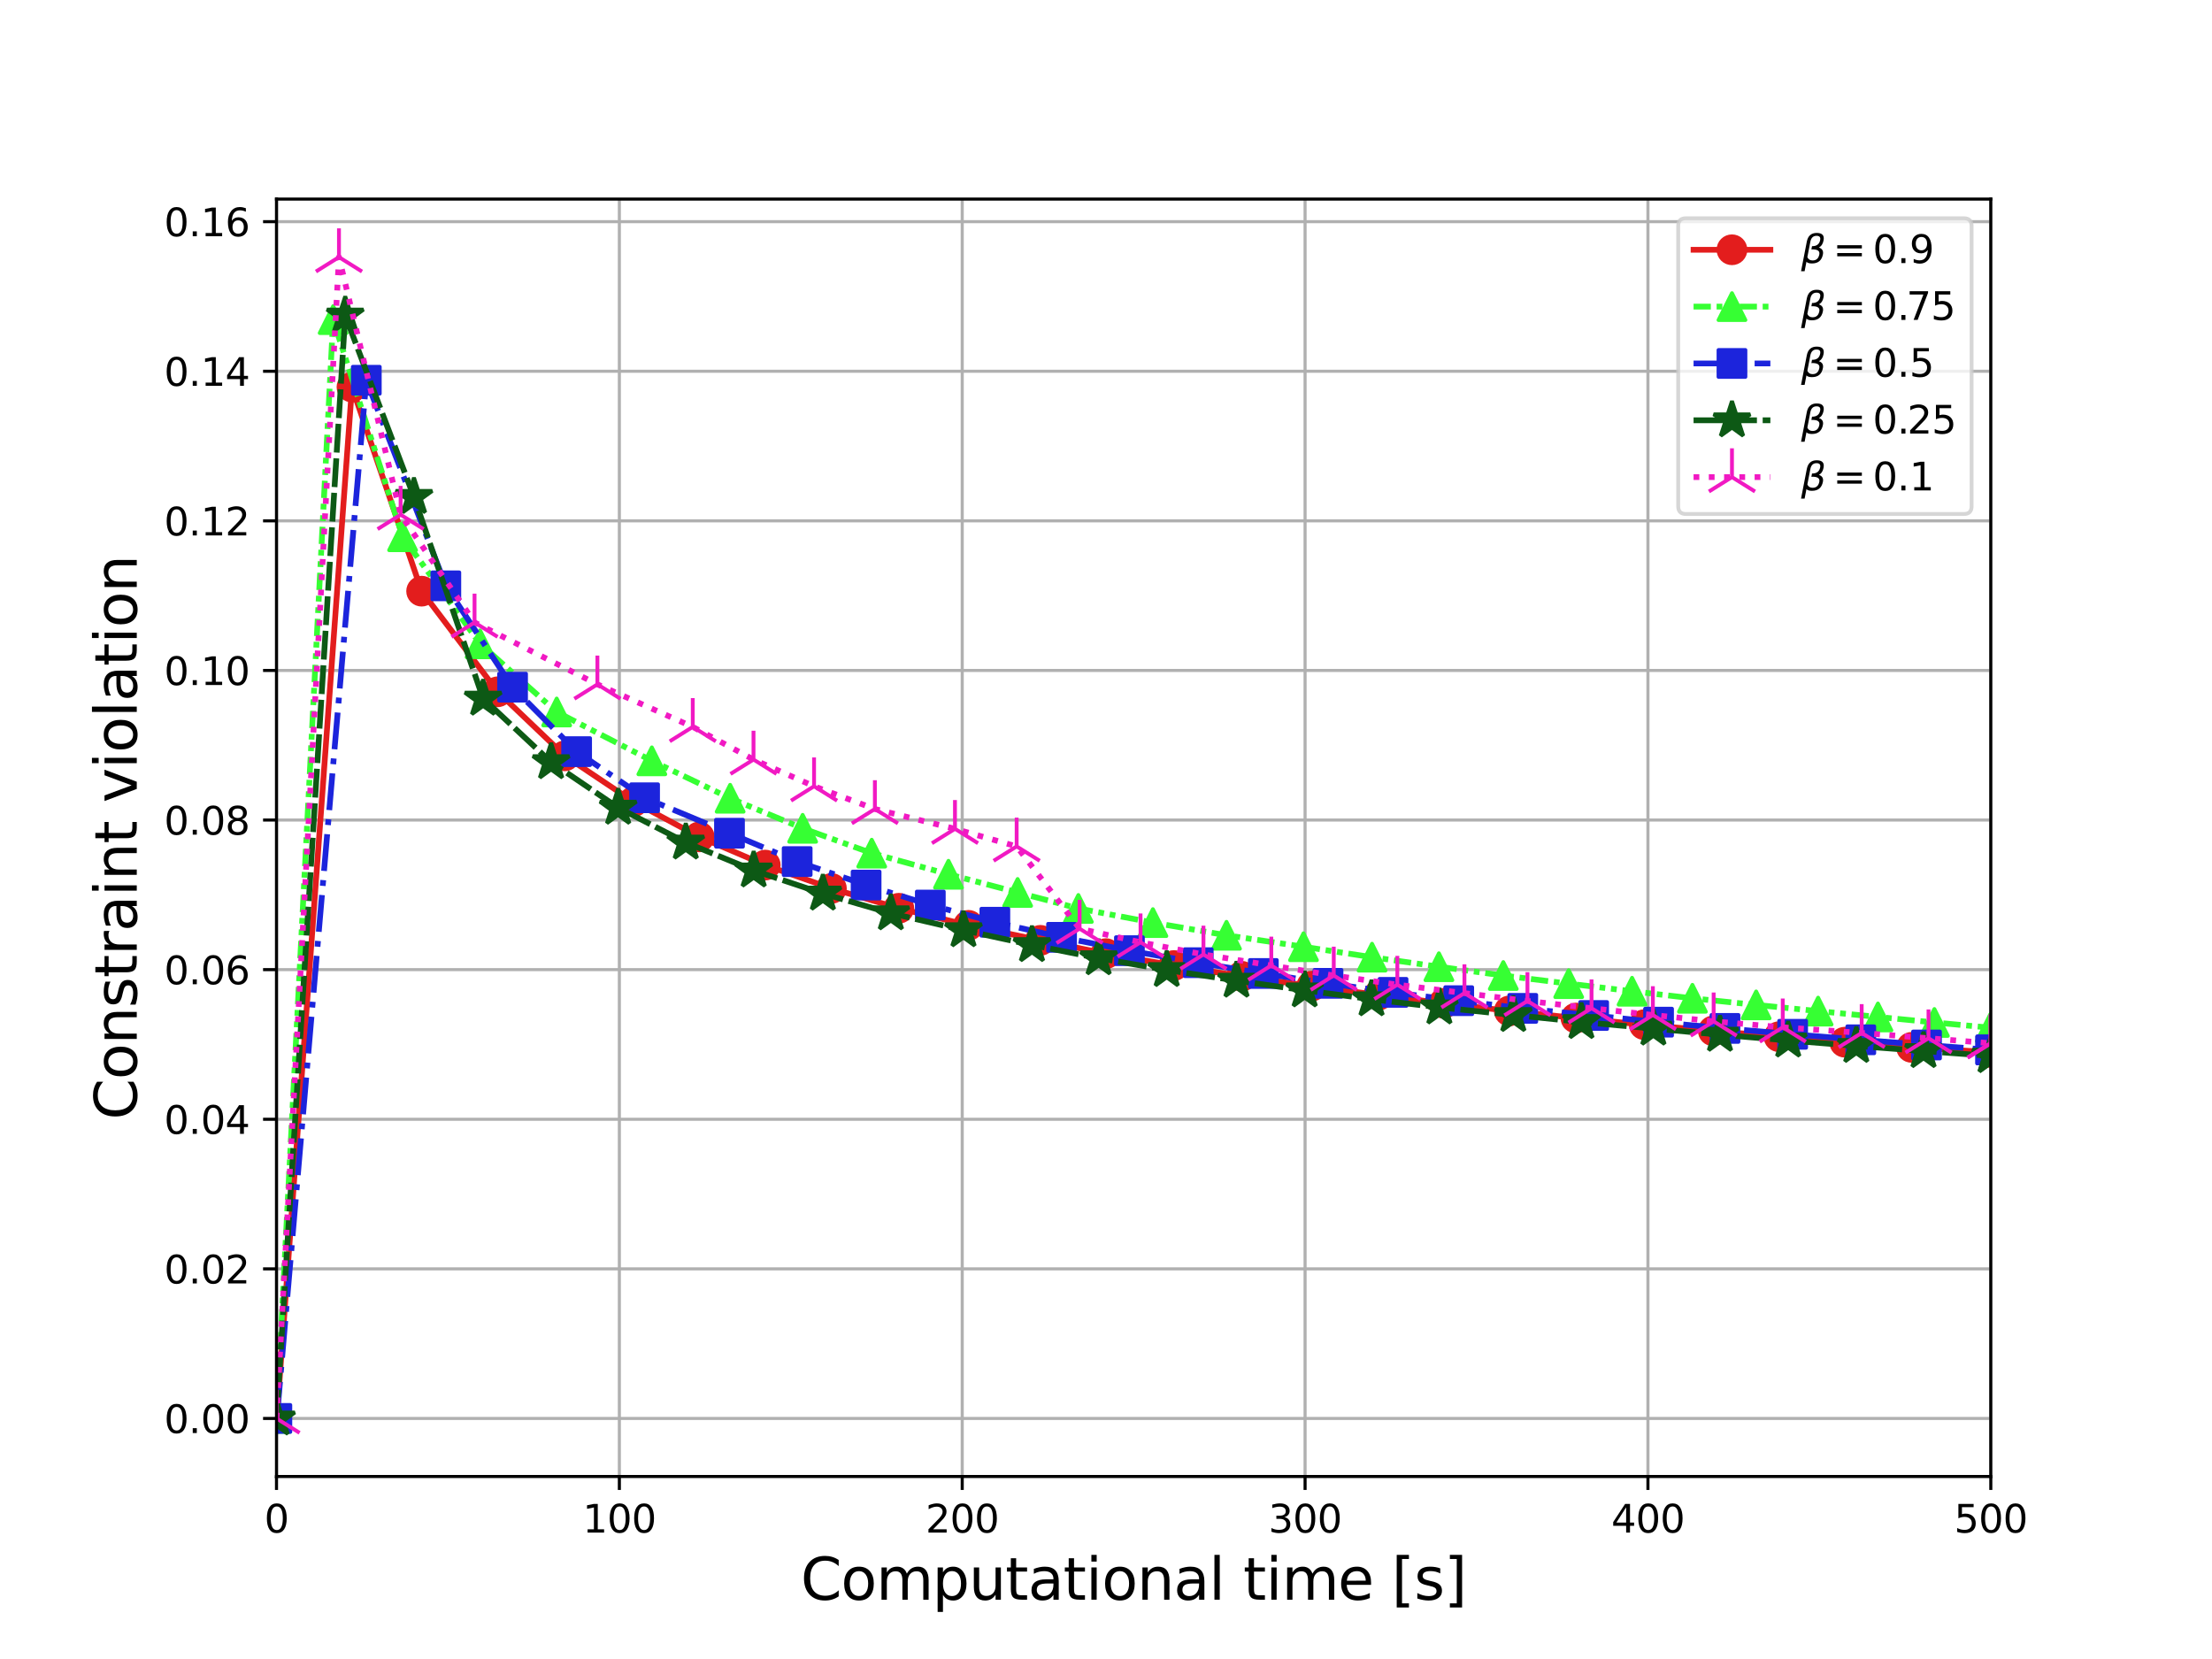 <?xml version="1.0" encoding="utf-8" standalone="no"?>
<!DOCTYPE svg PUBLIC "-//W3C//DTD SVG 1.1//EN"
  "http://www.w3.org/Graphics/SVG/1.1/DTD/svg11.dtd">
<svg xmlns:xlink="http://www.w3.org/1999/xlink" width="576pt" height="432pt" viewBox="0 0 576 432" xmlns="http://www.w3.org/2000/svg" version="1.1">
 <defs>
  <style type="text/css">*{stroke-linejoin: round; stroke-linecap: butt}</style>
 </defs>
 <g id="figure_1">
  <g id="patch_1">
   <path d="M 0 432 
L 576 432 
L 576 0 
L 0 0 
z
" style="fill: #ffffff"/>
  </g>
  <g id="axes_1">
   <g id="patch_2">
    <path d="M 72 384.48 
L 518.4 384.48 
L 518.4 51.84 
L 72 51.84 
z
" style="fill: #ffffff"/>
   </g>
   <g id="matplotlib.axis_1">
    <g id="xtick_1">
     <g id="line2d_1">
      <path d="M 72 384.48 
L 72 51.84 
" clip-path="url(#pdcfd34e1a6)" style="fill: none; stroke: #b0b0b0; stroke-width: 0.8; stroke-linecap: square"/>
     </g>
     <g id="line2d_2">
      <defs>
       <path id="me6bd2b73e7" d="M 0 0 
L 0 3.5 
" style="stroke: #000000; stroke-width: 0.8"/>
      </defs>
      <g>
       <use xlink:href="#me6bd2b73e7" x="72" y="384.48" style="stroke: #000000; stroke-width: 0.8"/>
      </g>
     </g>
     <g id="text_1">
      <!-- 0 -->
      <g transform="translate(68.819 399.078) scale(0.1 -0.1)">
       <defs>
        <path id="DejaVuSans-30" d="M 2034 4250 
Q 1547 4250 1301 3770 
Q 1056 3291 1056 2328 
Q 1056 1369 1301 889 
Q 1547 409 2034 409 
Q 2525 409 2770 889 
Q 3016 1369 3016 2328 
Q 3016 3291 2770 3770 
Q 2525 4250 2034 4250 
z
M 2034 4750 
Q 2819 4750 3233 4129 
Q 3647 3509 3647 2328 
Q 3647 1150 3233 529 
Q 2819 -91 2034 -91 
Q 1250 -91 836 529 
Q 422 1150 422 2328 
Q 422 3509 836 4129 
Q 1250 4750 2034 4750 
z
" transform="scale(0.016)"/>
       </defs>
       <use xlink:href="#DejaVuSans-30"/>
      </g>
     </g>
    </g>
    <g id="xtick_2">
     <g id="line2d_3">
      <path d="M 161.28 384.48 
L 161.28 51.84 
" clip-path="url(#pdcfd34e1a6)" style="fill: none; stroke: #b0b0b0; stroke-width: 0.8; stroke-linecap: square"/>
     </g>
     <g id="line2d_4">
      <g>
       <use xlink:href="#me6bd2b73e7" x="161.28" y="384.48" style="stroke: #000000; stroke-width: 0.8"/>
      </g>
     </g>
     <g id="text_2">
      <!-- 100 -->
      <g transform="translate(151.736 399.078) scale(0.1 -0.1)">
       <defs>
        <path id="DejaVuSans-31" d="M 794 531 
L 1825 531 
L 1825 4091 
L 703 3866 
L 703 4441 
L 1819 4666 
L 2450 4666 
L 2450 531 
L 3481 531 
L 3481 0 
L 794 0 
L 794 531 
z
" transform="scale(0.016)"/>
       </defs>
       <use xlink:href="#DejaVuSans-31"/>
       <use xlink:href="#DejaVuSans-30" x="63.623"/>
       <use xlink:href="#DejaVuSans-30" x="127.246"/>
      </g>
     </g>
    </g>
    <g id="xtick_3">
     <g id="line2d_5">
      <path d="M 250.56 384.48 
L 250.56 51.84 
" clip-path="url(#pdcfd34e1a6)" style="fill: none; stroke: #b0b0b0; stroke-width: 0.8; stroke-linecap: square"/>
     </g>
     <g id="line2d_6">
      <g>
       <use xlink:href="#me6bd2b73e7" x="250.56" y="384.48" style="stroke: #000000; stroke-width: 0.8"/>
      </g>
     </g>
     <g id="text_3">
      <!-- 200 -->
      <g transform="translate(241.016 399.078) scale(0.1 -0.1)">
       <defs>
        <path id="DejaVuSans-32" d="M 1228 531 
L 3431 531 
L 3431 0 
L 469 0 
L 469 531 
Q 828 903 1448 1529 
Q 2069 2156 2228 2338 
Q 2531 2678 2651 2914 
Q 2772 3150 2772 3378 
Q 2772 3750 2511 3984 
Q 2250 4219 1831 4219 
Q 1534 4219 1204 4116 
Q 875 4013 500 3803 
L 500 4441 
Q 881 4594 1212 4672 
Q 1544 4750 1819 4750 
Q 2544 4750 2975 4387 
Q 3406 4025 3406 3419 
Q 3406 3131 3298 2873 
Q 3191 2616 2906 2266 
Q 2828 2175 2409 1742 
Q 1991 1309 1228 531 
z
" transform="scale(0.016)"/>
       </defs>
       <use xlink:href="#DejaVuSans-32"/>
       <use xlink:href="#DejaVuSans-30" x="63.623"/>
       <use xlink:href="#DejaVuSans-30" x="127.246"/>
      </g>
     </g>
    </g>
    <g id="xtick_4">
     <g id="line2d_7">
      <path d="M 339.84 384.48 
L 339.84 51.84 
" clip-path="url(#pdcfd34e1a6)" style="fill: none; stroke: #b0b0b0; stroke-width: 0.8; stroke-linecap: square"/>
     </g>
     <g id="line2d_8">
      <g>
       <use xlink:href="#me6bd2b73e7" x="339.84" y="384.48" style="stroke: #000000; stroke-width: 0.8"/>
      </g>
     </g>
     <g id="text_4">
      <!-- 300 -->
      <g transform="translate(330.296 399.078) scale(0.1 -0.1)">
       <defs>
        <path id="DejaVuSans-33" d="M 2597 2516 
Q 3050 2419 3304 2112 
Q 3559 1806 3559 1356 
Q 3559 666 3084 287 
Q 2609 -91 1734 -91 
Q 1441 -91 1130 -33 
Q 819 25 488 141 
L 488 750 
Q 750 597 1062 519 
Q 1375 441 1716 441 
Q 2309 441 2620 675 
Q 2931 909 2931 1356 
Q 2931 1769 2642 2001 
Q 2353 2234 1838 2234 
L 1294 2234 
L 1294 2753 
L 1863 2753 
Q 2328 2753 2575 2939 
Q 2822 3125 2822 3475 
Q 2822 3834 2567 4026 
Q 2313 4219 1838 4219 
Q 1578 4219 1281 4162 
Q 984 4106 628 3988 
L 628 4550 
Q 988 4650 1302 4700 
Q 1616 4750 1894 4750 
Q 2613 4750 3031 4423 
Q 3450 4097 3450 3541 
Q 3450 3153 3228 2886 
Q 3006 2619 2597 2516 
z
" transform="scale(0.016)"/>
       </defs>
       <use xlink:href="#DejaVuSans-33"/>
       <use xlink:href="#DejaVuSans-30" x="63.623"/>
       <use xlink:href="#DejaVuSans-30" x="127.246"/>
      </g>
     </g>
    </g>
    <g id="xtick_5">
     <g id="line2d_9">
      <path d="M 429.12 384.48 
L 429.12 51.84 
" clip-path="url(#pdcfd34e1a6)" style="fill: none; stroke: #b0b0b0; stroke-width: 0.8; stroke-linecap: square"/>
     </g>
     <g id="line2d_10">
      <g>
       <use xlink:href="#me6bd2b73e7" x="429.12" y="384.48" style="stroke: #000000; stroke-width: 0.8"/>
      </g>
     </g>
     <g id="text_5">
      <!-- 400 -->
      <g transform="translate(419.576 399.078) scale(0.1 -0.1)">
       <defs>
        <path id="DejaVuSans-34" d="M 2419 4116 
L 825 1625 
L 2419 1625 
L 2419 4116 
z
M 2253 4666 
L 3047 4666 
L 3047 1625 
L 3713 1625 
L 3713 1100 
L 3047 1100 
L 3047 0 
L 2419 0 
L 2419 1100 
L 313 1100 
L 313 1709 
L 2253 4666 
z
" transform="scale(0.016)"/>
       </defs>
       <use xlink:href="#DejaVuSans-34"/>
       <use xlink:href="#DejaVuSans-30" x="63.623"/>
       <use xlink:href="#DejaVuSans-30" x="127.246"/>
      </g>
     </g>
    </g>
    <g id="xtick_6">
     <g id="line2d_11">
      <path d="M 518.4 384.48 
L 518.4 51.84 
" clip-path="url(#pdcfd34e1a6)" style="fill: none; stroke: #b0b0b0; stroke-width: 0.8; stroke-linecap: square"/>
     </g>
     <g id="line2d_12">
      <g>
       <use xlink:href="#me6bd2b73e7" x="518.4" y="384.48" style="stroke: #000000; stroke-width: 0.8"/>
      </g>
     </g>
     <g id="text_6">
      <!-- 500 -->
      <g transform="translate(508.856 399.078) scale(0.1 -0.1)">
       <defs>
        <path id="DejaVuSans-35" d="M 691 4666 
L 3169 4666 
L 3169 4134 
L 1269 4134 
L 1269 2991 
Q 1406 3038 1543 3061 
Q 1681 3084 1819 3084 
Q 2600 3084 3056 2656 
Q 3513 2228 3513 1497 
Q 3513 744 3044 326 
Q 2575 -91 1722 -91 
Q 1428 -91 1123 -41 
Q 819 9 494 109 
L 494 744 
Q 775 591 1075 516 
Q 1375 441 1709 441 
Q 2250 441 2565 725 
Q 2881 1009 2881 1497 
Q 2881 1984 2565 2268 
Q 2250 2553 1709 2553 
Q 1456 2553 1204 2497 
Q 953 2441 691 2322 
L 691 4666 
z
" transform="scale(0.016)"/>
       </defs>
       <use xlink:href="#DejaVuSans-35"/>
       <use xlink:href="#DejaVuSans-30" x="63.623"/>
       <use xlink:href="#DejaVuSans-30" x="127.246"/>
      </g>
     </g>
    </g>
    <g id="text_7">
     <!-- Computational time [s] -->
     <g transform="translate(208.501 416.556) scale(0.15 -0.15)">
      <defs>
       <path id="DejaVuSans-43" d="M 4122 4306 
L 4122 3641 
Q 3803 3938 3442 4084 
Q 3081 4231 2675 4231 
Q 1875 4231 1450 3742 
Q 1025 3253 1025 2328 
Q 1025 1406 1450 917 
Q 1875 428 2675 428 
Q 3081 428 3442 575 
Q 3803 722 4122 1019 
L 4122 359 
Q 3791 134 3420 21 
Q 3050 -91 2638 -91 
Q 1578 -91 968 557 
Q 359 1206 359 2328 
Q 359 3453 968 4101 
Q 1578 4750 2638 4750 
Q 3056 4750 3426 4639 
Q 3797 4528 4122 4306 
z
" transform="scale(0.016)"/>
       <path id="DejaVuSans-6f" d="M 1959 3097 
Q 1497 3097 1228 2736 
Q 959 2375 959 1747 
Q 959 1119 1226 758 
Q 1494 397 1959 397 
Q 2419 397 2687 759 
Q 2956 1122 2956 1747 
Q 2956 2369 2687 2733 
Q 2419 3097 1959 3097 
z
M 1959 3584 
Q 2709 3584 3137 3096 
Q 3566 2609 3566 1747 
Q 3566 888 3137 398 
Q 2709 -91 1959 -91 
Q 1206 -91 779 398 
Q 353 888 353 1747 
Q 353 2609 779 3096 
Q 1206 3584 1959 3584 
z
" transform="scale(0.016)"/>
       <path id="DejaVuSans-6d" d="M 3328 2828 
Q 3544 3216 3844 3400 
Q 4144 3584 4550 3584 
Q 5097 3584 5394 3201 
Q 5691 2819 5691 2113 
L 5691 0 
L 5113 0 
L 5113 2094 
Q 5113 2597 4934 2840 
Q 4756 3084 4391 3084 
Q 3944 3084 3684 2787 
Q 3425 2491 3425 1978 
L 3425 0 
L 2847 0 
L 2847 2094 
Q 2847 2600 2669 2842 
Q 2491 3084 2119 3084 
Q 1678 3084 1418 2786 
Q 1159 2488 1159 1978 
L 1159 0 
L 581 0 
L 581 3500 
L 1159 3500 
L 1159 2956 
Q 1356 3278 1631 3431 
Q 1906 3584 2284 3584 
Q 2666 3584 2933 3390 
Q 3200 3197 3328 2828 
z
" transform="scale(0.016)"/>
       <path id="DejaVuSans-70" d="M 1159 525 
L 1159 -1331 
L 581 -1331 
L 581 3500 
L 1159 3500 
L 1159 2969 
Q 1341 3281 1617 3432 
Q 1894 3584 2278 3584 
Q 2916 3584 3314 3078 
Q 3713 2572 3713 1747 
Q 3713 922 3314 415 
Q 2916 -91 2278 -91 
Q 1894 -91 1617 61 
Q 1341 213 1159 525 
z
M 3116 1747 
Q 3116 2381 2855 2742 
Q 2594 3103 2138 3103 
Q 1681 3103 1420 2742 
Q 1159 2381 1159 1747 
Q 1159 1113 1420 752 
Q 1681 391 2138 391 
Q 2594 391 2855 752 
Q 3116 1113 3116 1747 
z
" transform="scale(0.016)"/>
       <path id="DejaVuSans-75" d="M 544 1381 
L 544 3500 
L 1119 3500 
L 1119 1403 
Q 1119 906 1312 657 
Q 1506 409 1894 409 
Q 2359 409 2629 706 
Q 2900 1003 2900 1516 
L 2900 3500 
L 3475 3500 
L 3475 0 
L 2900 0 
L 2900 538 
Q 2691 219 2414 64 
Q 2138 -91 1772 -91 
Q 1169 -91 856 284 
Q 544 659 544 1381 
z
M 1991 3584 
L 1991 3584 
z
" transform="scale(0.016)"/>
       <path id="DejaVuSans-74" d="M 1172 4494 
L 1172 3500 
L 2356 3500 
L 2356 3053 
L 1172 3053 
L 1172 1153 
Q 1172 725 1289 603 
Q 1406 481 1766 481 
L 2356 481 
L 2356 0 
L 1766 0 
Q 1100 0 847 248 
Q 594 497 594 1153 
L 594 3053 
L 172 3053 
L 172 3500 
L 594 3500 
L 594 4494 
L 1172 4494 
z
" transform="scale(0.016)"/>
       <path id="DejaVuSans-61" d="M 2194 1759 
Q 1497 1759 1228 1600 
Q 959 1441 959 1056 
Q 959 750 1161 570 
Q 1363 391 1709 391 
Q 2188 391 2477 730 
Q 2766 1069 2766 1631 
L 2766 1759 
L 2194 1759 
z
M 3341 1997 
L 3341 0 
L 2766 0 
L 2766 531 
Q 2569 213 2275 61 
Q 1981 -91 1556 -91 
Q 1019 -91 701 211 
Q 384 513 384 1019 
Q 384 1609 779 1909 
Q 1175 2209 1959 2209 
L 2766 2209 
L 2766 2266 
Q 2766 2663 2505 2880 
Q 2244 3097 1772 3097 
Q 1472 3097 1187 3025 
Q 903 2953 641 2809 
L 641 3341 
Q 956 3463 1253 3523 
Q 1550 3584 1831 3584 
Q 2591 3584 2966 3190 
Q 3341 2797 3341 1997 
z
" transform="scale(0.016)"/>
       <path id="DejaVuSans-69" d="M 603 3500 
L 1178 3500 
L 1178 0 
L 603 0 
L 603 3500 
z
M 603 4863 
L 1178 4863 
L 1178 4134 
L 603 4134 
L 603 4863 
z
" transform="scale(0.016)"/>
       <path id="DejaVuSans-6e" d="M 3513 2113 
L 3513 0 
L 2938 0 
L 2938 2094 
Q 2938 2591 2744 2837 
Q 2550 3084 2163 3084 
Q 1697 3084 1428 2787 
Q 1159 2491 1159 1978 
L 1159 0 
L 581 0 
L 581 3500 
L 1159 3500 
L 1159 2956 
Q 1366 3272 1645 3428 
Q 1925 3584 2291 3584 
Q 2894 3584 3203 3211 
Q 3513 2838 3513 2113 
z
" transform="scale(0.016)"/>
       <path id="DejaVuSans-6c" d="M 603 4863 
L 1178 4863 
L 1178 0 
L 603 0 
L 603 4863 
z
" transform="scale(0.016)"/>
       <path id="DejaVuSans-20" transform="scale(0.016)"/>
       <path id="DejaVuSans-65" d="M 3597 1894 
L 3597 1613 
L 953 1613 
Q 991 1019 1311 708 
Q 1631 397 2203 397 
Q 2534 397 2845 478 
Q 3156 559 3463 722 
L 3463 178 
Q 3153 47 2828 -22 
Q 2503 -91 2169 -91 
Q 1331 -91 842 396 
Q 353 884 353 1716 
Q 353 2575 817 3079 
Q 1281 3584 2069 3584 
Q 2775 3584 3186 3129 
Q 3597 2675 3597 1894 
z
M 3022 2063 
Q 3016 2534 2758 2815 
Q 2500 3097 2075 3097 
Q 1594 3097 1305 2825 
Q 1016 2553 972 2059 
L 3022 2063 
z
" transform="scale(0.016)"/>
       <path id="DejaVuSans-5b" d="M 550 4863 
L 1875 4863 
L 1875 4416 
L 1125 4416 
L 1125 -397 
L 1875 -397 
L 1875 -844 
L 550 -844 
L 550 4863 
z
" transform="scale(0.016)"/>
       <path id="DejaVuSans-73" d="M 2834 3397 
L 2834 2853 
Q 2591 2978 2328 3040 
Q 2066 3103 1784 3103 
Q 1356 3103 1142 2972 
Q 928 2841 928 2578 
Q 928 2378 1081 2264 
Q 1234 2150 1697 2047 
L 1894 2003 
Q 2506 1872 2764 1633 
Q 3022 1394 3022 966 
Q 3022 478 2636 193 
Q 2250 -91 1575 -91 
Q 1294 -91 989 -36 
Q 684 19 347 128 
L 347 722 
Q 666 556 975 473 
Q 1284 391 1588 391 
Q 1994 391 2212 530 
Q 2431 669 2431 922 
Q 2431 1156 2273 1281 
Q 2116 1406 1581 1522 
L 1381 1569 
Q 847 1681 609 1914 
Q 372 2147 372 2553 
Q 372 3047 722 3315 
Q 1072 3584 1716 3584 
Q 2034 3584 2315 3537 
Q 2597 3491 2834 3397 
z
" transform="scale(0.016)"/>
       <path id="DejaVuSans-5d" d="M 1947 4863 
L 1947 -844 
L 622 -844 
L 622 -397 
L 1369 -397 
L 1369 4416 
L 622 4416 
L 622 4863 
L 1947 4863 
z
" transform="scale(0.016)"/>
      </defs>
      <use xlink:href="#DejaVuSans-43"/>
      <use xlink:href="#DejaVuSans-6f" x="69.824"/>
      <use xlink:href="#DejaVuSans-6d" x="131.006"/>
      <use xlink:href="#DejaVuSans-70" x="228.418"/>
      <use xlink:href="#DejaVuSans-75" x="291.895"/>
      <use xlink:href="#DejaVuSans-74" x="355.273"/>
      <use xlink:href="#DejaVuSans-61" x="394.482"/>
      <use xlink:href="#DejaVuSans-74" x="455.762"/>
      <use xlink:href="#DejaVuSans-69" x="494.971"/>
      <use xlink:href="#DejaVuSans-6f" x="522.754"/>
      <use xlink:href="#DejaVuSans-6e" x="583.936"/>
      <use xlink:href="#DejaVuSans-61" x="647.314"/>
      <use xlink:href="#DejaVuSans-6c" x="708.594"/>
      <use xlink:href="#DejaVuSans-20" x="736.377"/>
      <use xlink:href="#DejaVuSans-74" x="768.164"/>
      <use xlink:href="#DejaVuSans-69" x="807.373"/>
      <use xlink:href="#DejaVuSans-6d" x="835.156"/>
      <use xlink:href="#DejaVuSans-65" x="932.568"/>
      <use xlink:href="#DejaVuSans-20" x="994.092"/>
      <use xlink:href="#DejaVuSans-5b" x="1025.879"/>
      <use xlink:href="#DejaVuSans-73" x="1064.893"/>
      <use xlink:href="#DejaVuSans-5d" x="1116.992"/>
     </g>
    </g>
   </g>
   <g id="matplotlib.axis_2">
    <g id="ytick_1">
     <g id="line2d_13">
      <path d="M 72 369.36 
L 518.4 369.36 
" clip-path="url(#pdcfd34e1a6)" style="fill: none; stroke: #b0b0b0; stroke-width: 0.8; stroke-linecap: square"/>
     </g>
     <g id="line2d_14">
      <defs>
       <path id="mad7256e2a0" d="M 0 0 
L -3.5 0 
" style="stroke: #000000; stroke-width: 0.8"/>
      </defs>
      <g>
       <use xlink:href="#mad7256e2a0" x="72" y="369.36" style="stroke: #000000; stroke-width: 0.8"/>
      </g>
     </g>
     <g id="text_8">
      <!-- 0.00 -->
      <g transform="translate(42.734 373.159) scale(0.1 -0.1)">
       <defs>
        <path id="DejaVuSans-2e" d="M 684 794 
L 1344 794 
L 1344 0 
L 684 0 
L 684 794 
z
" transform="scale(0.016)"/>
       </defs>
       <use xlink:href="#DejaVuSans-30"/>
       <use xlink:href="#DejaVuSans-2e" x="63.623"/>
       <use xlink:href="#DejaVuSans-30" x="95.41"/>
       <use xlink:href="#DejaVuSans-30" x="159.033"/>
      </g>
     </g>
    </g>
    <g id="ytick_2">
     <g id="line2d_15">
      <path d="M 72 330.405 
L 518.4 330.405 
" clip-path="url(#pdcfd34e1a6)" style="fill: none; stroke: #b0b0b0; stroke-width: 0.8; stroke-linecap: square"/>
     </g>
     <g id="line2d_16">
      <g>
       <use xlink:href="#mad7256e2a0" x="72" y="330.405" style="stroke: #000000; stroke-width: 0.8"/>
      </g>
     </g>
     <g id="text_9">
      <!-- 0.02 -->
      <g transform="translate(42.734 334.204) scale(0.1 -0.1)">
       <use xlink:href="#DejaVuSans-30"/>
       <use xlink:href="#DejaVuSans-2e" x="63.623"/>
       <use xlink:href="#DejaVuSans-30" x="95.41"/>
       <use xlink:href="#DejaVuSans-32" x="159.033"/>
      </g>
     </g>
    </g>
    <g id="ytick_3">
     <g id="line2d_17">
      <path d="M 72 291.449 
L 518.4 291.449 
" clip-path="url(#pdcfd34e1a6)" style="fill: none; stroke: #b0b0b0; stroke-width: 0.8; stroke-linecap: square"/>
     </g>
     <g id="line2d_18">
      <g>
       <use xlink:href="#mad7256e2a0" x="72" y="291.449" style="stroke: #000000; stroke-width: 0.8"/>
      </g>
     </g>
     <g id="text_10">
      <!-- 0.04 -->
      <g transform="translate(42.734 295.248) scale(0.1 -0.1)">
       <use xlink:href="#DejaVuSans-30"/>
       <use xlink:href="#DejaVuSans-2e" x="63.623"/>
       <use xlink:href="#DejaVuSans-30" x="95.41"/>
       <use xlink:href="#DejaVuSans-34" x="159.033"/>
      </g>
     </g>
    </g>
    <g id="ytick_4">
     <g id="line2d_19">
      <path d="M 72 252.494 
L 518.4 252.494 
" clip-path="url(#pdcfd34e1a6)" style="fill: none; stroke: #b0b0b0; stroke-width: 0.8; stroke-linecap: square"/>
     </g>
     <g id="line2d_20">
      <g>
       <use xlink:href="#mad7256e2a0" x="72" y="252.494" style="stroke: #000000; stroke-width: 0.8"/>
      </g>
     </g>
     <g id="text_11">
      <!-- 0.06 -->
      <g transform="translate(42.734 256.293) scale(0.1 -0.1)">
       <defs>
        <path id="DejaVuSans-36" d="M 2113 2584 
Q 1688 2584 1439 2293 
Q 1191 2003 1191 1497 
Q 1191 994 1439 701 
Q 1688 409 2113 409 
Q 2538 409 2786 701 
Q 3034 994 3034 1497 
Q 3034 2003 2786 2293 
Q 2538 2584 2113 2584 
z
M 3366 4563 
L 3366 3988 
Q 3128 4100 2886 4159 
Q 2644 4219 2406 4219 
Q 1781 4219 1451 3797 
Q 1122 3375 1075 2522 
Q 1259 2794 1537 2939 
Q 1816 3084 2150 3084 
Q 2853 3084 3261 2657 
Q 3669 2231 3669 1497 
Q 3669 778 3244 343 
Q 2819 -91 2113 -91 
Q 1303 -91 875 529 
Q 447 1150 447 2328 
Q 447 3434 972 4092 
Q 1497 4750 2381 4750 
Q 2619 4750 2861 4703 
Q 3103 4656 3366 4563 
z
" transform="scale(0.016)"/>
       </defs>
       <use xlink:href="#DejaVuSans-30"/>
       <use xlink:href="#DejaVuSans-2e" x="63.623"/>
       <use xlink:href="#DejaVuSans-30" x="95.41"/>
       <use xlink:href="#DejaVuSans-36" x="159.033"/>
      </g>
     </g>
    </g>
    <g id="ytick_5">
     <g id="line2d_21">
      <path d="M 72 213.538 
L 518.4 213.538 
" clip-path="url(#pdcfd34e1a6)" style="fill: none; stroke: #b0b0b0; stroke-width: 0.8; stroke-linecap: square"/>
     </g>
     <g id="line2d_22">
      <g>
       <use xlink:href="#mad7256e2a0" x="72" y="213.538" style="stroke: #000000; stroke-width: 0.8"/>
      </g>
     </g>
     <g id="text_12">
      <!-- 0.08 -->
      <g transform="translate(42.734 217.338) scale(0.1 -0.1)">
       <defs>
        <path id="DejaVuSans-38" d="M 2034 2216 
Q 1584 2216 1326 1975 
Q 1069 1734 1069 1313 
Q 1069 891 1326 650 
Q 1584 409 2034 409 
Q 2484 409 2743 651 
Q 3003 894 3003 1313 
Q 3003 1734 2745 1975 
Q 2488 2216 2034 2216 
z
M 1403 2484 
Q 997 2584 770 2862 
Q 544 3141 544 3541 
Q 544 4100 942 4425 
Q 1341 4750 2034 4750 
Q 2731 4750 3128 4425 
Q 3525 4100 3525 3541 
Q 3525 3141 3298 2862 
Q 3072 2584 2669 2484 
Q 3125 2378 3379 2068 
Q 3634 1759 3634 1313 
Q 3634 634 3220 271 
Q 2806 -91 2034 -91 
Q 1263 -91 848 271 
Q 434 634 434 1313 
Q 434 1759 690 2068 
Q 947 2378 1403 2484 
z
M 1172 3481 
Q 1172 3119 1398 2916 
Q 1625 2713 2034 2713 
Q 2441 2713 2670 2916 
Q 2900 3119 2900 3481 
Q 2900 3844 2670 4047 
Q 2441 4250 2034 4250 
Q 1625 4250 1398 4047 
Q 1172 3844 1172 3481 
z
" transform="scale(0.016)"/>
       </defs>
       <use xlink:href="#DejaVuSans-30"/>
       <use xlink:href="#DejaVuSans-2e" x="63.623"/>
       <use xlink:href="#DejaVuSans-30" x="95.41"/>
       <use xlink:href="#DejaVuSans-38" x="159.033"/>
      </g>
     </g>
    </g>
    <g id="ytick_6">
     <g id="line2d_23">
      <path d="M 72 174.583 
L 518.4 174.583 
" clip-path="url(#pdcfd34e1a6)" style="fill: none; stroke: #b0b0b0; stroke-width: 0.8; stroke-linecap: square"/>
     </g>
     <g id="line2d_24">
      <g>
       <use xlink:href="#mad7256e2a0" x="72" y="174.583" style="stroke: #000000; stroke-width: 0.8"/>
      </g>
     </g>
     <g id="text_13">
      <!-- 0.10 -->
      <g transform="translate(42.734 178.382) scale(0.1 -0.1)">
       <use xlink:href="#DejaVuSans-30"/>
       <use xlink:href="#DejaVuSans-2e" x="63.623"/>
       <use xlink:href="#DejaVuSans-31" x="95.41"/>
       <use xlink:href="#DejaVuSans-30" x="159.033"/>
      </g>
     </g>
    </g>
    <g id="ytick_7">
     <g id="line2d_25">
      <path d="M 72 135.627 
L 518.4 135.627 
" clip-path="url(#pdcfd34e1a6)" style="fill: none; stroke: #b0b0b0; stroke-width: 0.8; stroke-linecap: square"/>
     </g>
     <g id="line2d_26">
      <g>
       <use xlink:href="#mad7256e2a0" x="72" y="135.627" style="stroke: #000000; stroke-width: 0.8"/>
      </g>
     </g>
     <g id="text_14">
      <!-- 0.12 -->
      <g transform="translate(42.734 139.427) scale(0.1 -0.1)">
       <use xlink:href="#DejaVuSans-30"/>
       <use xlink:href="#DejaVuSans-2e" x="63.623"/>
       <use xlink:href="#DejaVuSans-31" x="95.41"/>
       <use xlink:href="#DejaVuSans-32" x="159.033"/>
      </g>
     </g>
    </g>
    <g id="ytick_8">
     <g id="line2d_27">
      <path d="M 72 96.672 
L 518.4 96.672 
" clip-path="url(#pdcfd34e1a6)" style="fill: none; stroke: #b0b0b0; stroke-width: 0.8; stroke-linecap: square"/>
     </g>
     <g id="line2d_28">
      <g>
       <use xlink:href="#mad7256e2a0" x="72" y="96.672" style="stroke: #000000; stroke-width: 0.8"/>
      </g>
     </g>
     <g id="text_15">
      <!-- 0.14 -->
      <g transform="translate(42.734 100.471) scale(0.1 -0.1)">
       <use xlink:href="#DejaVuSans-30"/>
       <use xlink:href="#DejaVuSans-2e" x="63.623"/>
       <use xlink:href="#DejaVuSans-31" x="95.41"/>
       <use xlink:href="#DejaVuSans-34" x="159.033"/>
      </g>
     </g>
    </g>
    <g id="ytick_9">
     <g id="line2d_29">
      <path d="M 72 57.717 
L 518.4 57.717 
" clip-path="url(#pdcfd34e1a6)" style="fill: none; stroke: #b0b0b0; stroke-width: 0.8; stroke-linecap: square"/>
     </g>
     <g id="line2d_30">
      <g>
       <use xlink:href="#mad7256e2a0" x="72" y="57.717" style="stroke: #000000; stroke-width: 0.8"/>
      </g>
     </g>
     <g id="text_16">
      <!-- 0.16 -->
      <g transform="translate(42.734 61.516) scale(0.1 -0.1)">
       <use xlink:href="#DejaVuSans-30"/>
       <use xlink:href="#DejaVuSans-2e" x="63.623"/>
       <use xlink:href="#DejaVuSans-31" x="95.41"/>
       <use xlink:href="#DejaVuSans-36" x="159.033"/>
      </g>
     </g>
    </g>
    <g id="text_17">
     <!-- Constraint violation -->
     <g transform="translate(35.615 291.584) rotate(-90) scale(0.15 -0.15)">
      <defs>
       <path id="DejaVuSans-72" d="M 2631 2963 
Q 2534 3019 2420 3045 
Q 2306 3072 2169 3072 
Q 1681 3072 1420 2755 
Q 1159 2438 1159 1844 
L 1159 0 
L 581 0 
L 581 3500 
L 1159 3500 
L 1159 2956 
Q 1341 3275 1631 3429 
Q 1922 3584 2338 3584 
Q 2397 3584 2469 3576 
Q 2541 3569 2628 3553 
L 2631 2963 
z
" transform="scale(0.016)"/>
       <path id="DejaVuSans-76" d="M 191 3500 
L 800 3500 
L 1894 563 
L 2988 3500 
L 3597 3500 
L 2284 0 
L 1503 0 
L 191 3500 
z
" transform="scale(0.016)"/>
      </defs>
      <use xlink:href="#DejaVuSans-43"/>
      <use xlink:href="#DejaVuSans-6f" x="69.824"/>
      <use xlink:href="#DejaVuSans-6e" x="131.006"/>
      <use xlink:href="#DejaVuSans-73" x="194.385"/>
      <use xlink:href="#DejaVuSans-74" x="246.484"/>
      <use xlink:href="#DejaVuSans-72" x="285.693"/>
      <use xlink:href="#DejaVuSans-61" x="326.807"/>
      <use xlink:href="#DejaVuSans-69" x="388.086"/>
      <use xlink:href="#DejaVuSans-6e" x="415.869"/>
      <use xlink:href="#DejaVuSans-74" x="479.248"/>
      <use xlink:href="#DejaVuSans-20" x="518.457"/>
      <use xlink:href="#DejaVuSans-76" x="550.244"/>
      <use xlink:href="#DejaVuSans-69" x="609.424"/>
      <use xlink:href="#DejaVuSans-6f" x="637.207"/>
      <use xlink:href="#DejaVuSans-6c" x="698.389"/>
      <use xlink:href="#DejaVuSans-61" x="726.172"/>
      <use xlink:href="#DejaVuSans-74" x="787.451"/>
      <use xlink:href="#DejaVuSans-69" x="826.66"/>
      <use xlink:href="#DejaVuSans-6f" x="854.443"/>
      <use xlink:href="#DejaVuSans-6e" x="915.625"/>
     </g>
    </g>
   </g>
   <g id="line2d_31">
    <path d="M 72.064 369.36 
L 91.654 100.79 
L 109.79 153.937 
L 129.604 180.136 
L 147.09 196.818 
L 164.956 208.765 
L 182.089 217.924 
L 199.271 225.268 
L 216.499 231.348 
L 234.058 236.51 
L 252.201 240.961 
L 270.919 244.864 
L 287.993 248.323 
L 305.684 251.424 
L 323.348 254.226 
L 341.579 256.777 
L 359.018 259.112 
L 375.96 261.26 
L 393.015 263.25 
L 410.372 265.099 
L 428.158 266.824 
L 446.143 268.438 
L 463.244 269.955 
L 480.369 271.383 
L 497.761 272.732 
L 518.366 274.009 
L 518.4 274.011 
" clip-path="url(#pdcfd34e1a6)" style="fill: none; stroke: #e31d1d; stroke-width: 1.5; stroke-linecap: square"/>
    <defs>
     <path id="m8b6cbd913f" d="M 0 3.5 
C 0.928 3.5 1.819 3.131 2.475 2.475 
C 3.131 1.819 3.5 0.928 3.5 0 
C 3.5 -0.928 3.131 -1.819 2.475 -2.475 
C 1.819 -3.131 0.928 -3.5 0 -3.5 
C -0.928 -3.5 -1.819 -3.131 -2.475 -2.475 
C -3.131 -1.819 -3.5 -0.928 -3.5 0 
C -3.5 0.928 -3.131 1.819 -2.475 2.475 
C -1.819 3.131 -0.928 3.5 0 3.5 
z
" style="stroke: #e31d1d"/>
    </defs>
    <g clip-path="url(#pdcfd34e1a6)">
     <use xlink:href="#m8b6cbd913f" x="72.064" y="369.36" style="fill: #e31d1d; stroke: #e31d1d"/>
     <use xlink:href="#m8b6cbd913f" x="91.654" y="100.79" style="fill: #e31d1d; stroke: #e31d1d"/>
     <use xlink:href="#m8b6cbd913f" x="109.79" y="153.937" style="fill: #e31d1d; stroke: #e31d1d"/>
     <use xlink:href="#m8b6cbd913f" x="129.604" y="180.136" style="fill: #e31d1d; stroke: #e31d1d"/>
     <use xlink:href="#m8b6cbd913f" x="147.09" y="196.818" style="fill: #e31d1d; stroke: #e31d1d"/>
     <use xlink:href="#m8b6cbd913f" x="164.956" y="208.765" style="fill: #e31d1d; stroke: #e31d1d"/>
     <use xlink:href="#m8b6cbd913f" x="182.089" y="217.924" style="fill: #e31d1d; stroke: #e31d1d"/>
     <use xlink:href="#m8b6cbd913f" x="199.271" y="225.268" style="fill: #e31d1d; stroke: #e31d1d"/>
     <use xlink:href="#m8b6cbd913f" x="216.499" y="231.348" style="fill: #e31d1d; stroke: #e31d1d"/>
     <use xlink:href="#m8b6cbd913f" x="234.058" y="236.51" style="fill: #e31d1d; stroke: #e31d1d"/>
     <use xlink:href="#m8b6cbd913f" x="252.201" y="240.961" style="fill: #e31d1d; stroke: #e31d1d"/>
     <use xlink:href="#m8b6cbd913f" x="270.919" y="244.864" style="fill: #e31d1d; stroke: #e31d1d"/>
     <use xlink:href="#m8b6cbd913f" x="287.993" y="248.323" style="fill: #e31d1d; stroke: #e31d1d"/>
     <use xlink:href="#m8b6cbd913f" x="305.684" y="251.424" style="fill: #e31d1d; stroke: #e31d1d"/>
     <use xlink:href="#m8b6cbd913f" x="323.348" y="254.226" style="fill: #e31d1d; stroke: #e31d1d"/>
     <use xlink:href="#m8b6cbd913f" x="341.579" y="256.777" style="fill: #e31d1d; stroke: #e31d1d"/>
     <use xlink:href="#m8b6cbd913f" x="359.018" y="259.112" style="fill: #e31d1d; stroke: #e31d1d"/>
     <use xlink:href="#m8b6cbd913f" x="375.96" y="261.26" style="fill: #e31d1d; stroke: #e31d1d"/>
     <use xlink:href="#m8b6cbd913f" x="393.015" y="263.25" style="fill: #e31d1d; stroke: #e31d1d"/>
     <use xlink:href="#m8b6cbd913f" x="410.372" y="265.099" style="fill: #e31d1d; stroke: #e31d1d"/>
     <use xlink:href="#m8b6cbd913f" x="428.158" y="266.824" style="fill: #e31d1d; stroke: #e31d1d"/>
     <use xlink:href="#m8b6cbd913f" x="446.143" y="268.438" style="fill: #e31d1d; stroke: #e31d1d"/>
     <use xlink:href="#m8b6cbd913f" x="463.244" y="269.955" style="fill: #e31d1d; stroke: #e31d1d"/>
     <use xlink:href="#m8b6cbd913f" x="480.369" y="271.383" style="fill: #e31d1d; stroke: #e31d1d"/>
     <use xlink:href="#m8b6cbd913f" x="497.761" y="272.732" style="fill: #e31d1d; stroke: #e31d1d"/>
     <use xlink:href="#m8b6cbd913f" x="518.366" y="274.009" style="fill: #e31d1d; stroke: #e31d1d"/>
     <use xlink:href="#m8b6cbd913f" x="518.4" y="274.011" style="fill: #e31d1d; stroke: #e31d1d"/>
    </g>
   </g>
   <g id="line2d_32">
    <path d="M 72.011 369.36 
L 86.752 83.222 
L 104.832 139.767 
L 125.019 167.647 
L 144.965 185.397 
L 169.737 198.114 
L 190.126 207.863 
L 209.01 215.689 
L 226.997 222.161 
L 246.982 227.652 
L 264.994 232.392 
L 280.804 236.555 
L 300.212 240.242 
L 319.375 243.544 
L 339.423 246.528 
L 357.273 249.246 
L 374.69 251.731 
L 391.452 254.023 
L 408.486 256.142 
L 424.986 258.114 
L 440.703 259.952 
L 457.294 261.672 
L 473.433 263.287 
L 489.013 264.809 
L 503.711 266.247 
L 518.265 267.609 
L 518.405 267.619 
" clip-path="url(#pdcfd34e1a6)" style="fill: none; stroke-dasharray: 4.5,1.5,1.5,1.5,1.5,1.5; stroke-dashoffset: 0; stroke: #36ff33; stroke-width: 1.5"/>
    <defs>
     <path id="mdfcab8a124" d="M 0 -3.5 
L -3.5 3.5 
L 3.5 3.5 
z
" style="stroke: #36ff33; stroke-linejoin: miter"/>
    </defs>
    <g clip-path="url(#pdcfd34e1a6)">
     <use xlink:href="#mdfcab8a124" x="72.011" y="369.36" style="fill: #36ff33; stroke: #36ff33; stroke-linejoin: miter"/>
     <use xlink:href="#mdfcab8a124" x="86.752" y="83.222" style="fill: #36ff33; stroke: #36ff33; stroke-linejoin: miter"/>
     <use xlink:href="#mdfcab8a124" x="104.832" y="139.767" style="fill: #36ff33; stroke: #36ff33; stroke-linejoin: miter"/>
     <use xlink:href="#mdfcab8a124" x="125.019" y="167.647" style="fill: #36ff33; stroke: #36ff33; stroke-linejoin: miter"/>
     <use xlink:href="#mdfcab8a124" x="144.965" y="185.397" style="fill: #36ff33; stroke: #36ff33; stroke-linejoin: miter"/>
     <use xlink:href="#mdfcab8a124" x="169.737" y="198.114" style="fill: #36ff33; stroke: #36ff33; stroke-linejoin: miter"/>
     <use xlink:href="#mdfcab8a124" x="190.126" y="207.863" style="fill: #36ff33; stroke: #36ff33; stroke-linejoin: miter"/>
     <use xlink:href="#mdfcab8a124" x="209.01" y="215.689" style="fill: #36ff33; stroke: #36ff33; stroke-linejoin: miter"/>
     <use xlink:href="#mdfcab8a124" x="226.997" y="222.161" style="fill: #36ff33; stroke: #36ff33; stroke-linejoin: miter"/>
     <use xlink:href="#mdfcab8a124" x="246.982" y="227.652" style="fill: #36ff33; stroke: #36ff33; stroke-linejoin: miter"/>
     <use xlink:href="#mdfcab8a124" x="264.994" y="232.392" style="fill: #36ff33; stroke: #36ff33; stroke-linejoin: miter"/>
     <use xlink:href="#mdfcab8a124" x="280.804" y="236.555" style="fill: #36ff33; stroke: #36ff33; stroke-linejoin: miter"/>
     <use xlink:href="#mdfcab8a124" x="300.212" y="240.242" style="fill: #36ff33; stroke: #36ff33; stroke-linejoin: miter"/>
     <use xlink:href="#mdfcab8a124" x="319.375" y="243.544" style="fill: #36ff33; stroke: #36ff33; stroke-linejoin: miter"/>
     <use xlink:href="#mdfcab8a124" x="339.423" y="246.528" style="fill: #36ff33; stroke: #36ff33; stroke-linejoin: miter"/>
     <use xlink:href="#mdfcab8a124" x="357.273" y="249.246" style="fill: #36ff33; stroke: #36ff33; stroke-linejoin: miter"/>
     <use xlink:href="#mdfcab8a124" x="374.69" y="251.731" style="fill: #36ff33; stroke: #36ff33; stroke-linejoin: miter"/>
     <use xlink:href="#mdfcab8a124" x="391.452" y="254.023" style="fill: #36ff33; stroke: #36ff33; stroke-linejoin: miter"/>
     <use xlink:href="#mdfcab8a124" x="408.486" y="256.142" style="fill: #36ff33; stroke: #36ff33; stroke-linejoin: miter"/>
     <use xlink:href="#mdfcab8a124" x="424.986" y="258.114" style="fill: #36ff33; stroke: #36ff33; stroke-linejoin: miter"/>
     <use xlink:href="#mdfcab8a124" x="440.703" y="259.952" style="fill: #36ff33; stroke: #36ff33; stroke-linejoin: miter"/>
     <use xlink:href="#mdfcab8a124" x="457.294" y="261.672" style="fill: #36ff33; stroke: #36ff33; stroke-linejoin: miter"/>
     <use xlink:href="#mdfcab8a124" x="473.433" y="263.287" style="fill: #36ff33; stroke: #36ff33; stroke-linejoin: miter"/>
     <use xlink:href="#mdfcab8a124" x="489.013" y="264.809" style="fill: #36ff33; stroke: #36ff33; stroke-linejoin: miter"/>
     <use xlink:href="#mdfcab8a124" x="503.711" y="266.247" style="fill: #36ff33; stroke: #36ff33; stroke-linejoin: miter"/>
     <use xlink:href="#mdfcab8a124" x="518.265" y="267.609" style="fill: #36ff33; stroke: #36ff33; stroke-linejoin: miter"/>
     <use xlink:href="#mdfcab8a124" x="518.405" y="267.619" style="fill: #36ff33; stroke: #36ff33; stroke-linejoin: miter"/>
    </g>
   </g>
   <g id="line2d_33">
    <path d="M 72.092 369.36 
L 95.385 99.014 
L 116.094 152.552 
L 133.469 178.932 
L 150.15 195.72 
L 167.848 207.737 
L 189.954 216.962 
L 207.58 224.35 
L 225.532 230.469 
L 242.25 235.669 
L 259.058 240.149 
L 276.428 244.074 
L 294.099 247.556 
L 312.018 250.676 
L 328.968 253.495 
L 345.811 256.06 
L 362.74 258.409 
L 379.849 260.575 
L 396.523 262.575 
L 414.98 264.435 
L 431.883 266.172 
L 449.18 267.797 
L 466.798 269.324 
L 484.542 270.76 
L 501.659 272.116 
L 518.359 273.401 
L 518.404 273.404 
" clip-path="url(#pdcfd34e1a6)" style="fill: none; stroke-dasharray: 9.6,2.4,1.5,2.4; stroke-dashoffset: 0; stroke: #1c24dc; stroke-width: 1.5"/>
    <defs>
     <path id="m435591caae" d="M -3.5 3.5 
L 3.5 3.5 
L 3.5 -3.5 
L -3.5 -3.5 
z
" style="stroke: #1c24dc; stroke-linejoin: miter"/>
    </defs>
    <g clip-path="url(#pdcfd34e1a6)">
     <use xlink:href="#m435591caae" x="72.092" y="369.36" style="fill: #1c24dc; stroke: #1c24dc; stroke-linejoin: miter"/>
     <use xlink:href="#m435591caae" x="95.385" y="99.014" style="fill: #1c24dc; stroke: #1c24dc; stroke-linejoin: miter"/>
     <use xlink:href="#m435591caae" x="116.094" y="152.552" style="fill: #1c24dc; stroke: #1c24dc; stroke-linejoin: miter"/>
     <use xlink:href="#m435591caae" x="133.469" y="178.932" style="fill: #1c24dc; stroke: #1c24dc; stroke-linejoin: miter"/>
     <use xlink:href="#m435591caae" x="150.15" y="195.72" style="fill: #1c24dc; stroke: #1c24dc; stroke-linejoin: miter"/>
     <use xlink:href="#m435591caae" x="167.848" y="207.737" style="fill: #1c24dc; stroke: #1c24dc; stroke-linejoin: miter"/>
     <use xlink:href="#m435591caae" x="189.954" y="216.962" style="fill: #1c24dc; stroke: #1c24dc; stroke-linejoin: miter"/>
     <use xlink:href="#m435591caae" x="207.58" y="224.35" style="fill: #1c24dc; stroke: #1c24dc; stroke-linejoin: miter"/>
     <use xlink:href="#m435591caae" x="225.532" y="230.469" style="fill: #1c24dc; stroke: #1c24dc; stroke-linejoin: miter"/>
     <use xlink:href="#m435591caae" x="242.25" y="235.669" style="fill: #1c24dc; stroke: #1c24dc; stroke-linejoin: miter"/>
     <use xlink:href="#m435591caae" x="259.058" y="240.149" style="fill: #1c24dc; stroke: #1c24dc; stroke-linejoin: miter"/>
     <use xlink:href="#m435591caae" x="276.428" y="244.074" style="fill: #1c24dc; stroke: #1c24dc; stroke-linejoin: miter"/>
     <use xlink:href="#m435591caae" x="294.099" y="247.556" style="fill: #1c24dc; stroke: #1c24dc; stroke-linejoin: miter"/>
     <use xlink:href="#m435591caae" x="312.018" y="250.676" style="fill: #1c24dc; stroke: #1c24dc; stroke-linejoin: miter"/>
     <use xlink:href="#m435591caae" x="328.968" y="253.495" style="fill: #1c24dc; stroke: #1c24dc; stroke-linejoin: miter"/>
     <use xlink:href="#m435591caae" x="345.811" y="256.06" style="fill: #1c24dc; stroke: #1c24dc; stroke-linejoin: miter"/>
     <use xlink:href="#m435591caae" x="362.74" y="258.409" style="fill: #1c24dc; stroke: #1c24dc; stroke-linejoin: miter"/>
     <use xlink:href="#m435591caae" x="379.849" y="260.575" style="fill: #1c24dc; stroke: #1c24dc; stroke-linejoin: miter"/>
     <use xlink:href="#m435591caae" x="396.523" y="262.575" style="fill: #1c24dc; stroke: #1c24dc; stroke-linejoin: miter"/>
     <use xlink:href="#m435591caae" x="414.98" y="264.435" style="fill: #1c24dc; stroke: #1c24dc; stroke-linejoin: miter"/>
     <use xlink:href="#m435591caae" x="431.883" y="266.172" style="fill: #1c24dc; stroke: #1c24dc; stroke-linejoin: miter"/>
     <use xlink:href="#m435591caae" x="449.18" y="267.797" style="fill: #1c24dc; stroke: #1c24dc; stroke-linejoin: miter"/>
     <use xlink:href="#m435591caae" x="466.798" y="269.324" style="fill: #1c24dc; stroke: #1c24dc; stroke-linejoin: miter"/>
     <use xlink:href="#m435591caae" x="484.542" y="270.76" style="fill: #1c24dc; stroke: #1c24dc; stroke-linejoin: miter"/>
     <use xlink:href="#m435591caae" x="501.659" y="272.116" style="fill: #1c24dc; stroke: #1c24dc; stroke-linejoin: miter"/>
     <use xlink:href="#m435591caae" x="518.359" y="273.401" style="fill: #1c24dc; stroke: #1c24dc; stroke-linejoin: miter"/>
     <use xlink:href="#m435591caae" x="518.404" y="273.404" style="fill: #1c24dc; stroke: #1c24dc; stroke-linejoin: miter"/>
    </g>
   </g>
   <g id="line2d_34">
    <path d="M 72.012 369.36 
L 89.893 82.166 
L 107.794 129.384 
L 125.802 181.914 
L 143.503 198.458 
L 160.965 210.315 
L 178.574 219.383 
L 196.257 226.657 
L 214.279 232.679 
L 231.98 237.813 
L 250.887 242.221 
L 268.722 246.087 
L 286.079 249.513 
L 303.813 252.584 
L 321.978 255.359 
L 339.734 257.884 
L 357.145 260.196 
L 374.814 262.325 
L 394.065 264.295 
L 411.792 266.125 
L 430.535 267.833 
L 447.878 269.432 
L 465.647 270.935 
L 483.368 272.349 
L 500.881 273.686 
L 518.348 274.948 
L 518.403 274.953 
" clip-path="url(#pdcfd34e1a6)" style="fill: none; stroke-dasharray: 7.5,1.5; stroke-dashoffset: 0; stroke: #0d5915; stroke-width: 1.5"/>
    <defs>
     <path id="m144d25db45" d="M 0 -5 
L -1.123 -1.545 
L -4.755 -1.545 
L -1.816 0.59 
L -2.939 4.045 
L -0 1.91 
L 2.939 4.045 
L 1.816 0.59 
L 4.755 -1.545 
L 1.123 -1.545 
z
" style="stroke: #0d5915; stroke-linejoin: bevel"/>
    </defs>
    <g clip-path="url(#pdcfd34e1a6)">
     <use xlink:href="#m144d25db45" x="72.012" y="369.36" style="fill: #0d5915; stroke: #0d5915; stroke-linejoin: bevel"/>
     <use xlink:href="#m144d25db45" x="89.893" y="82.166" style="fill: #0d5915; stroke: #0d5915; stroke-linejoin: bevel"/>
     <use xlink:href="#m144d25db45" x="107.794" y="129.384" style="fill: #0d5915; stroke: #0d5915; stroke-linejoin: bevel"/>
     <use xlink:href="#m144d25db45" x="125.802" y="181.914" style="fill: #0d5915; stroke: #0d5915; stroke-linejoin: bevel"/>
     <use xlink:href="#m144d25db45" x="143.503" y="198.458" style="fill: #0d5915; stroke: #0d5915; stroke-linejoin: bevel"/>
     <use xlink:href="#m144d25db45" x="160.965" y="210.315" style="fill: #0d5915; stroke: #0d5915; stroke-linejoin: bevel"/>
     <use xlink:href="#m144d25db45" x="178.574" y="219.383" style="fill: #0d5915; stroke: #0d5915; stroke-linejoin: bevel"/>
     <use xlink:href="#m144d25db45" x="196.257" y="226.657" style="fill: #0d5915; stroke: #0d5915; stroke-linejoin: bevel"/>
     <use xlink:href="#m144d25db45" x="214.279" y="232.679" style="fill: #0d5915; stroke: #0d5915; stroke-linejoin: bevel"/>
     <use xlink:href="#m144d25db45" x="231.98" y="237.813" style="fill: #0d5915; stroke: #0d5915; stroke-linejoin: bevel"/>
     <use xlink:href="#m144d25db45" x="250.887" y="242.221" style="fill: #0d5915; stroke: #0d5915; stroke-linejoin: bevel"/>
     <use xlink:href="#m144d25db45" x="268.722" y="246.087" style="fill: #0d5915; stroke: #0d5915; stroke-linejoin: bevel"/>
     <use xlink:href="#m144d25db45" x="286.079" y="249.513" style="fill: #0d5915; stroke: #0d5915; stroke-linejoin: bevel"/>
     <use xlink:href="#m144d25db45" x="303.813" y="252.584" style="fill: #0d5915; stroke: #0d5915; stroke-linejoin: bevel"/>
     <use xlink:href="#m144d25db45" x="321.978" y="255.359" style="fill: #0d5915; stroke: #0d5915; stroke-linejoin: bevel"/>
     <use xlink:href="#m144d25db45" x="339.734" y="257.884" style="fill: #0d5915; stroke: #0d5915; stroke-linejoin: bevel"/>
     <use xlink:href="#m144d25db45" x="357.145" y="260.196" style="fill: #0d5915; stroke: #0d5915; stroke-linejoin: bevel"/>
     <use xlink:href="#m144d25db45" x="374.814" y="262.325" style="fill: #0d5915; stroke: #0d5915; stroke-linejoin: bevel"/>
     <use xlink:href="#m144d25db45" x="394.065" y="264.295" style="fill: #0d5915; stroke: #0d5915; stroke-linejoin: bevel"/>
     <use xlink:href="#m144d25db45" x="411.792" y="266.125" style="fill: #0d5915; stroke: #0d5915; stroke-linejoin: bevel"/>
     <use xlink:href="#m144d25db45" x="430.535" y="267.833" style="fill: #0d5915; stroke: #0d5915; stroke-linejoin: bevel"/>
     <use xlink:href="#m144d25db45" x="447.878" y="269.432" style="fill: #0d5915; stroke: #0d5915; stroke-linejoin: bevel"/>
     <use xlink:href="#m144d25db45" x="465.647" y="270.935" style="fill: #0d5915; stroke: #0d5915; stroke-linejoin: bevel"/>
     <use xlink:href="#m144d25db45" x="483.368" y="272.349" style="fill: #0d5915; stroke: #0d5915; stroke-linejoin: bevel"/>
     <use xlink:href="#m144d25db45" x="500.881" y="273.686" style="fill: #0d5915; stroke: #0d5915; stroke-linejoin: bevel"/>
     <use xlink:href="#m144d25db45" x="518.348" y="274.948" style="fill: #0d5915; stroke: #0d5915; stroke-linejoin: bevel"/>
     <use xlink:href="#m144d25db45" x="518.403" y="274.953" style="fill: #0d5915; stroke: #0d5915; stroke-linejoin: bevel"/>
    </g>
   </g>
   <g id="line2d_35">
    <path d="M 72.01 369.36 
L 88.267 66.96 
L 104.321 134.026 
L 123.57 162.085 
L 155.564 178.204 
L 180.394 189.282 
L 196.213 197.781 
L 211.98 204.743 
L 227.82 210.662 
L 248.674 215.824 
L 264.736 220.403 
L 281.122 241.821 
L 296.993 245.365 
L 313.376 248.538 
L 331.039 251.406 
L 347.307 254.015 
L 363.866 256.405 
L 381.337 258.607 
L 397.746 260.643 
L 414.429 262.537 
L 430.403 264.301 
L 446.231 265.955 
L 464.228 267.509 
L 484.777 268.972 
L 502.181 270.35 
L 518.317 271.657 
L 518.402 271.665 
" clip-path="url(#pdcfd34e1a6)" style="fill: none; stroke-dasharray: 1.5,2.475; stroke-dashoffset: 0; stroke: #f119c3; stroke-width: 1.5"/>
    <defs>
     <path id="m69d16e59bb" d="M 0 0 
L 0 -7.5 
M 0 0 
L -6 3.75 
M 0 0 
L 6 3.75 
" style="stroke: #f119c3"/>
    </defs>
    <g clip-path="url(#pdcfd34e1a6)">
     <use xlink:href="#m69d16e59bb" x="72.01" y="369.36" style="fill: #f119c3; stroke: #f119c3"/>
     <use xlink:href="#m69d16e59bb" x="88.267" y="66.96" style="fill: #f119c3; stroke: #f119c3"/>
     <use xlink:href="#m69d16e59bb" x="104.321" y="134.026" style="fill: #f119c3; stroke: #f119c3"/>
     <use xlink:href="#m69d16e59bb" x="123.57" y="162.085" style="fill: #f119c3; stroke: #f119c3"/>
     <use xlink:href="#m69d16e59bb" x="155.564" y="178.204" style="fill: #f119c3; stroke: #f119c3"/>
     <use xlink:href="#m69d16e59bb" x="180.394" y="189.282" style="fill: #f119c3; stroke: #f119c3"/>
     <use xlink:href="#m69d16e59bb" x="196.213" y="197.781" style="fill: #f119c3; stroke: #f119c3"/>
     <use xlink:href="#m69d16e59bb" x="211.98" y="204.743" style="fill: #f119c3; stroke: #f119c3"/>
     <use xlink:href="#m69d16e59bb" x="227.82" y="210.662" style="fill: #f119c3; stroke: #f119c3"/>
     <use xlink:href="#m69d16e59bb" x="248.674" y="215.824" style="fill: #f119c3; stroke: #f119c3"/>
     <use xlink:href="#m69d16e59bb" x="264.736" y="220.403" style="fill: #f119c3; stroke: #f119c3"/>
     <use xlink:href="#m69d16e59bb" x="281.122" y="241.821" style="fill: #f119c3; stroke: #f119c3"/>
     <use xlink:href="#m69d16e59bb" x="296.993" y="245.365" style="fill: #f119c3; stroke: #f119c3"/>
     <use xlink:href="#m69d16e59bb" x="313.376" y="248.538" style="fill: #f119c3; stroke: #f119c3"/>
     <use xlink:href="#m69d16e59bb" x="331.039" y="251.406" style="fill: #f119c3; stroke: #f119c3"/>
     <use xlink:href="#m69d16e59bb" x="347.307" y="254.015" style="fill: #f119c3; stroke: #f119c3"/>
     <use xlink:href="#m69d16e59bb" x="363.866" y="256.405" style="fill: #f119c3; stroke: #f119c3"/>
     <use xlink:href="#m69d16e59bb" x="381.337" y="258.607" style="fill: #f119c3; stroke: #f119c3"/>
     <use xlink:href="#m69d16e59bb" x="397.746" y="260.643" style="fill: #f119c3; stroke: #f119c3"/>
     <use xlink:href="#m69d16e59bb" x="414.429" y="262.537" style="fill: #f119c3; stroke: #f119c3"/>
     <use xlink:href="#m69d16e59bb" x="430.403" y="264.301" style="fill: #f119c3; stroke: #f119c3"/>
     <use xlink:href="#m69d16e59bb" x="446.231" y="265.955" style="fill: #f119c3; stroke: #f119c3"/>
     <use xlink:href="#m69d16e59bb" x="464.228" y="267.509" style="fill: #f119c3; stroke: #f119c3"/>
     <use xlink:href="#m69d16e59bb" x="484.777" y="268.972" style="fill: #f119c3; stroke: #f119c3"/>
     <use xlink:href="#m69d16e59bb" x="502.181" y="270.35" style="fill: #f119c3; stroke: #f119c3"/>
     <use xlink:href="#m69d16e59bb" x="518.317" y="271.657" style="fill: #f119c3; stroke: #f119c3"/>
     <use xlink:href="#m69d16e59bb" x="518.402" y="271.665" style="fill: #f119c3; stroke: #f119c3"/>
    </g>
   </g>
   <g id="patch_3">
    <path d="M 72 384.48 
L 72 51.84 
" style="fill: none; stroke: #000000; stroke-width: 0.8; stroke-linejoin: miter; stroke-linecap: square"/>
   </g>
   <g id="patch_4">
    <path d="M 518.4 384.48 
L 518.4 51.84 
" style="fill: none; stroke: #000000; stroke-width: 0.8; stroke-linejoin: miter; stroke-linecap: square"/>
   </g>
   <g id="patch_5">
    <path d="M 72 384.48 
L 518.4 384.48 
" style="fill: none; stroke: #000000; stroke-width: 0.8; stroke-linejoin: miter; stroke-linecap: square"/>
   </g>
   <g id="patch_6">
    <path d="M 72 51.84 
L 518.4 51.84 
" style="fill: none; stroke: #000000; stroke-width: 0.8; stroke-linejoin: miter; stroke-linecap: square"/>
   </g>
   <g id="legend_1">
    <g id="patch_7">
     <path d="M 439 133.84 
L 511.4 133.84 
Q 513.4 133.84 513.4 131.84 
L 513.4 58.84 
Q 513.4 56.84 511.4 56.84 
L 439 56.84 
Q 437 56.84 437 58.84 
L 437 131.84 
Q 437 133.84 439 133.84 
z
" style="fill: #ffffff; opacity: 0.8; stroke: #cccccc; stroke-linejoin: miter"/>
    </g>
    <g id="line2d_36">
     <path d="M 441 65.04 
L 451 65.04 
L 461 65.04 
" style="fill: none; stroke: #e31d1d; stroke-width: 1.5; stroke-linecap: square"/>
     <g>
      <use xlink:href="#m8b6cbd913f" x="451" y="65.04" style="fill: #e31d1d; stroke: #e31d1d"/>
     </g>
    </g>
    <g id="text_18">
     <!-- $\beta=0.9$ -->
     <g transform="translate(469 68.54) scale(0.1 -0.1)">
      <defs>
       <path id="DejaVuSans-Oblique-3b2" d="M 872 216 
L 572 -1331 
L -6 -1331 
L 928 3478 
Q 1206 4903 2538 4903 
Q 3888 4903 3659 3700 
Q 3503 2844 2894 2531 
Q 3713 2250 3553 1416 
Q 3272 -69 1759 -66 
Q 1097 -63 872 216 
z
M 1019 966 
Q 1259 422 1875 425 
Q 2775 425 2966 1406 
Q 3138 2288 1675 2219 
L 1778 2750 
Q 2909 2731 3106 3750 
Q 3241 4438 2509 4434 
Q 1691 4434 1503 3459 
L 1019 966 
z
" transform="scale(0.016)"/>
       <path id="DejaVuSans-3d" d="M 678 2906 
L 4684 2906 
L 4684 2381 
L 678 2381 
L 678 2906 
z
M 678 1631 
L 4684 1631 
L 4684 1100 
L 678 1100 
L 678 1631 
z
" transform="scale(0.016)"/>
       <path id="DejaVuSans-39" d="M 703 97 
L 703 672 
Q 941 559 1184 500 
Q 1428 441 1663 441 
Q 2288 441 2617 861 
Q 2947 1281 2994 2138 
Q 2813 1869 2534 1725 
Q 2256 1581 1919 1581 
Q 1219 1581 811 2004 
Q 403 2428 403 3163 
Q 403 3881 828 4315 
Q 1253 4750 1959 4750 
Q 2769 4750 3195 4129 
Q 3622 3509 3622 2328 
Q 3622 1225 3098 567 
Q 2575 -91 1691 -91 
Q 1453 -91 1209 -44 
Q 966 3 703 97 
z
M 1959 2075 
Q 2384 2075 2632 2365 
Q 2881 2656 2881 3163 
Q 2881 3666 2632 3958 
Q 2384 4250 1959 4250 
Q 1534 4250 1286 3958 
Q 1038 3666 1038 3163 
Q 1038 2656 1286 2365 
Q 1534 2075 1959 2075 
z
" transform="scale(0.016)"/>
      </defs>
      <use xlink:href="#DejaVuSans-Oblique-3b2" transform="translate(0 0.391)"/>
      <use xlink:href="#DejaVuSans-3d" transform="translate(83.301 0.391)"/>
      <use xlink:href="#DejaVuSans-30" transform="translate(186.572 0.391)"/>
      <use xlink:href="#DejaVuSans-2e" transform="translate(250.195 0.391)"/>
      <use xlink:href="#DejaVuSans-39" transform="translate(281.982 0.391)"/>
     </g>
    </g>
    <g id="line2d_37">
     <path d="M 441 79.84 
L 451 79.84 
L 461 79.84 
" style="fill: none; stroke-dasharray: 4.5,1.5,1.5,1.5,1.5,1.5; stroke-dashoffset: 0; stroke: #36ff33; stroke-width: 1.5"/>
     <g>
      <use xlink:href="#mdfcab8a124" x="451" y="79.84" style="fill: #36ff33; stroke: #36ff33; stroke-linejoin: miter"/>
     </g>
    </g>
    <g id="text_19">
     <!-- $\beta=0.75$ -->
     <g transform="translate(469 83.34) scale(0.1 -0.1)">
      <defs>
       <path id="DejaVuSans-37" d="M 525 4666 
L 3525 4666 
L 3525 4397 
L 1831 0 
L 1172 0 
L 2766 4134 
L 525 4134 
L 525 4666 
z
" transform="scale(0.016)"/>
      </defs>
      <use xlink:href="#DejaVuSans-Oblique-3b2" transform="translate(0 0.391)"/>
      <use xlink:href="#DejaVuSans-3d" transform="translate(83.301 0.391)"/>
      <use xlink:href="#DejaVuSans-30" transform="translate(186.572 0.391)"/>
      <use xlink:href="#DejaVuSans-2e" transform="translate(250.195 0.391)"/>
      <use xlink:href="#DejaVuSans-37" transform="translate(274.232 0.391)"/>
      <use xlink:href="#DejaVuSans-35" transform="translate(337.855 0.391)"/>
     </g>
    </g>
    <g id="line2d_38">
     <path d="M 441 94.64 
L 451 94.64 
L 461 94.64 
" style="fill: none; stroke-dasharray: 9.6,2.4,1.5,2.4; stroke-dashoffset: 0; stroke: #1c24dc; stroke-width: 1.5"/>
     <g>
      <use xlink:href="#m435591caae" x="451" y="94.64" style="fill: #1c24dc; stroke: #1c24dc; stroke-linejoin: miter"/>
     </g>
    </g>
    <g id="text_20">
     <!-- $\beta=0.5$ -->
     <g transform="translate(469 98.14) scale(0.1 -0.1)">
      <use xlink:href="#DejaVuSans-Oblique-3b2" transform="translate(0 0.391)"/>
      <use xlink:href="#DejaVuSans-3d" transform="translate(83.301 0.391)"/>
      <use xlink:href="#DejaVuSans-30" transform="translate(186.572 0.391)"/>
      <use xlink:href="#DejaVuSans-2e" transform="translate(250.195 0.391)"/>
      <use xlink:href="#DejaVuSans-35" transform="translate(281.982 0.391)"/>
     </g>
    </g>
    <g id="line2d_39">
     <path d="M 441 109.44 
L 451 109.44 
L 461 109.44 
" style="fill: none; stroke-dasharray: 7.5,1.5; stroke-dashoffset: 0; stroke: #0d5915; stroke-width: 1.5"/>
     <g>
      <use xlink:href="#m144d25db45" x="451" y="109.44" style="fill: #0d5915; stroke: #0d5915; stroke-linejoin: bevel"/>
     </g>
    </g>
    <g id="text_21">
     <!-- $\beta=0.25$ -->
     <g transform="translate(469 112.94) scale(0.1 -0.1)">
      <use xlink:href="#DejaVuSans-Oblique-3b2" transform="translate(0 0.391)"/>
      <use xlink:href="#DejaVuSans-3d" transform="translate(83.301 0.391)"/>
      <use xlink:href="#DejaVuSans-30" transform="translate(186.572 0.391)"/>
      <use xlink:href="#DejaVuSans-2e" transform="translate(250.195 0.391)"/>
      <use xlink:href="#DejaVuSans-32" transform="translate(276.482 0.391)"/>
      <use xlink:href="#DejaVuSans-35" transform="translate(340.105 0.391)"/>
     </g>
    </g>
    <g id="line2d_40">
     <path d="M 441 124.24 
L 451 124.24 
L 461 124.24 
" style="fill: none; stroke-dasharray: 1.5,2.475; stroke-dashoffset: 0; stroke: #f119c3; stroke-width: 1.5"/>
     <g>
      <use xlink:href="#m69d16e59bb" x="451" y="124.24" style="fill: #f119c3; stroke: #f119c3"/>
     </g>
    </g>
    <g id="text_22">
     <!-- $\beta=0.1$ -->
     <g transform="translate(469 127.74) scale(0.1 -0.1)">
      <use xlink:href="#DejaVuSans-Oblique-3b2" transform="translate(0 0.391)"/>
      <use xlink:href="#DejaVuSans-3d" transform="translate(83.301 0.391)"/>
      <use xlink:href="#DejaVuSans-30" transform="translate(186.572 0.391)"/>
      <use xlink:href="#DejaVuSans-2e" transform="translate(250.195 0.391)"/>
      <use xlink:href="#DejaVuSans-31" transform="translate(281.982 0.391)"/>
     </g>
    </g>
   </g>
  </g>
 </g>
 <defs>
  <clipPath id="pdcfd34e1a6">
   <rect x="72" y="51.84" width="446.4" height="332.64"/>
  </clipPath>
 </defs>
</svg>
